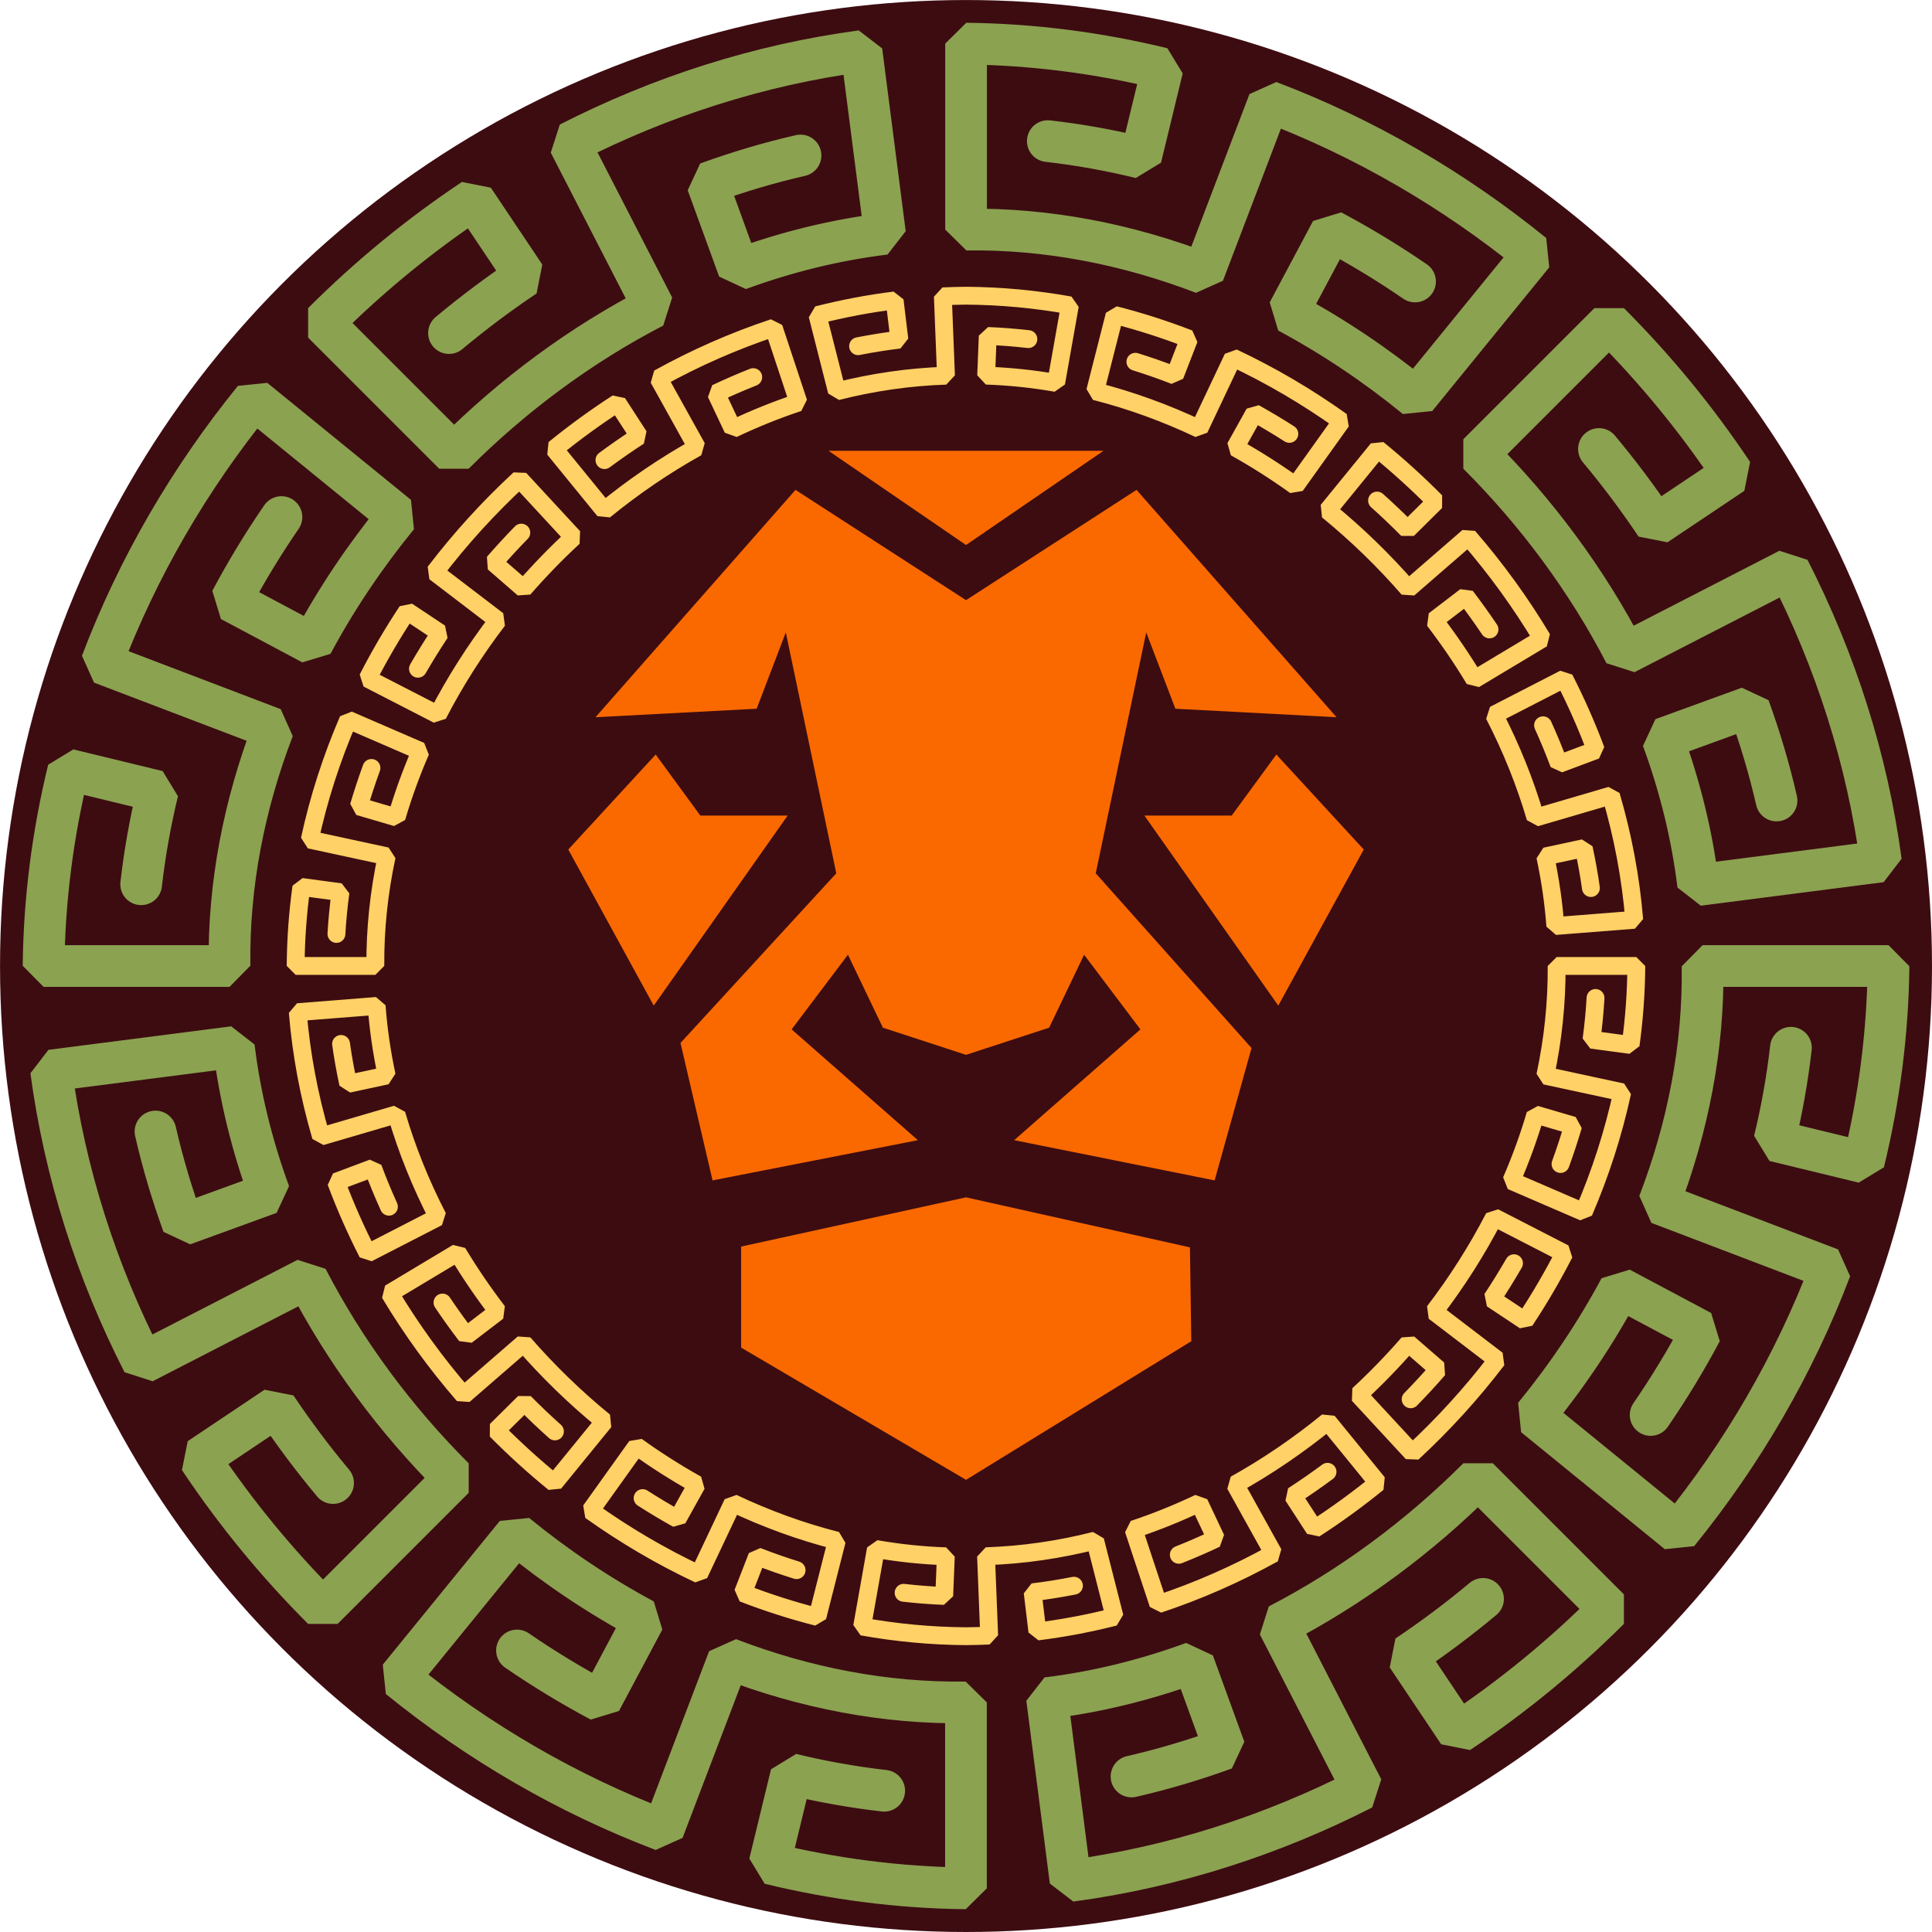 <?xml version="1.0" encoding="UTF-8" standalone="no"?>
<!-- Created with Inkscape (http://www.inkscape.org/) -->

<svg
   width="67.733mm"
   height="67.733mm"
   viewBox="0 0 67.733 67.733"
   version="1.1"
   id="svg1"
   inkscape:version="1.4 (86a8ad7, 2024-10-11)"
   sodipodi:docname="Documento de Logos Sikil.svg"
   inkscape:export-batch-path="..\Logo Files\Iconic Mark"
   inkscape:export-batch-name=""
   xmlns:inkscape="http://www.inkscape.org/namespaces/inkscape"
   xmlns:sodipodi="http://sodipodi.sourceforge.net/DTD/sodipodi-0.dtd"
   xmlns:xlink="http://www.w3.org/1999/xlink"
   xmlns="http://www.w3.org/2000/svg"
   xmlns:svg="http://www.w3.org/2000/svg">
  <sodipodi:namedview
     id="namedview1"
     pagecolor="#b9b9b9"
     bordercolor="#000000"
     borderopacity="0.25"
     inkscape:showpageshadow="2"
     inkscape:pageopacity="0.0"
     inkscape:pagecheckerboard="0"
     inkscape:deskcolor="#d1c2c2"
     inkscape:document-units="mm"
     inkscape:zoom="0.69670057"
     inkscape:cx="577.00542"
     inkscape:cy="195.92348"
     inkscape:window-width="1147"
     inkscape:window-height="755"
     inkscape:window-x="182"
     inkscape:window-y="0"
     inkscape:window-maximized="0"
     inkscape:current-layer="layer1"
     showguides="true" />
  <defs
     id="defs1">
    <color-profile
       name="sRGB-IEC61966-2.1"
       xlink:href="file:///C:/WINDOWS/system32/spool/drivers/color/sRGB%20Color%20Space%20Profile.icm"
       id="color-profile3" />
    <color-profile
       name="Agfa-:-Swop-Standard"
       xlink:href="file:///C:/WINDOWS/system32/spool/drivers/color/RSWOP.icm"
       id="color-profile4" />
  </defs>
  <g
     inkscape:label="Capa 1"
     inkscape:groupmode="layer"
     id="layer1"
     transform="translate(-52,-177.8)">
    <g
       id="Logo_Color"
       transform="matrix(2,0,0,2,35.067,8.467)">
      <circle
         style="fill:#3d0c11;fill-opacity:1;stroke:none;stroke-width:0.469;stroke-linecap:round;stroke-linejoin:bevel;stroke-dasharray:none;paint-order:stroke fill markers"
         id="path277"
         cx="25.4"
         cy="101.6"
         r="16.933" />
      <path
         id="path58"
         style="fill:#f96900;fill-opacity:1;stroke:none;stroke-width:0.267;stroke-dasharray:none;paint-order:stroke fill markers"
         d="m 22.99,92.569 2.41,1.651 2.41,-1.651 h -2.41 z m 0.953,10.112 -0.613,-1.279 -0.987,1.309 2.213,1.942 -3.599,0.705 -0.562,-2.409 2.731,-2.974 -0.885,-4.223 -0.511,1.338 -2.825,0.149 3.506,-3.985 2.989,1.933 2.989,-1.933 3.506,3.985 -2.825,-0.149 -0.511,-1.338 -0.885,4.223 2.731,3.063 -0.647,2.32 -3.514,-0.705 2.213,-1.942 -0.987,-1.309 -0.613,1.279 -1.457,0.476 z m -1.67,-3.718 h -1.53 l -0.783,-1.07 -1.532,1.665 1.498,2.736 z m -0.815,9.326 v -1.771 l 3.942,-0.863 3.925,0.877 0.024,1.645 -3.949,2.43 z m 7.069,-9.326 h 1.53 l 0.783,-1.07 1.532,1.665 -1.498,2.736 z" />
      <path
         id="path80"
         d="m 37.401,109.47 c 0.324,-0.472 0.621,-0.961 0.889,-1.465 l -1.427,-0.76 c -0.423,0.789 -0.929,1.542 -1.502,2.243 l 2.519,2.051 c 1.128,-1.389 2.04,-2.953 2.676,-4.63 l -3.012,-1.148 c 0.512,-1.335 0.788,-2.743 0.767,-4.161 h 3.26 c -0.013,1.174 -0.164,2.327 -0.436,3.442 l -1.565,-0.38 c 0.13,-0.535 0.227,-1.079 0.29,-1.629 m -11.559,12.774 c 0.554,-0.127 1.1,-0.29 1.634,-0.484 l -0.551,-1.514 c -0.833,0.305 -1.692,0.518 -2.564,0.624 l 0.412,3.204 c 1.8,-0.241 3.528,-0.799 5.122,-1.613 l -1.478,-2.874 c 1.28,-0.663 2.467,-1.542 3.5,-2.575 l 2.298,2.298 c -0.806,0.806 -1.692,1.534 -2.641,2.166 l -0.902,-1.347 c 0.461,-0.309 0.906,-0.642 1.332,-0.998 m -16.934,0.904 c 0.472,0.324 0.961,0.621 1.465,0.889 l 0.76,-1.427 c -0.789,-0.423 -1.542,-0.929 -2.243,-1.502 l -2.051,2.519 c 1.389,1.128 2.953,2.04 4.63,2.676 l 1.148,-3.012 c 1.335,0.512 2.743,0.788 4.161,0.767 l 6e-6,3.26 c -1.174,-0.013 -2.327,-0.164 -3.442,-0.436 l 0.38,-1.565 c 0.535,0.13 1.079,0.227 1.629,0.29 M 11.192,104.501 c 0.127,0.554 0.29,1.1 0.484,1.634 l 1.514,-0.551 c -0.305,-0.833 -0.518,-1.692 -0.624,-2.564 l -3.204,0.412 c 0.241,1.8 0.799,3.528 1.613,5.122 l 2.874,-1.478 c 0.663,1.28 1.542,2.467 2.575,3.5 l -2.298,2.298 c -0.806,-0.806 -1.534,-1.692 -2.166,-2.641 l 1.347,-0.902 c 0.309,0.461 0.642,0.906 0.998,1.332 M 13.4,93.73 c -0.324,0.472 -0.621,0.961 -0.889,1.465 l 1.427,0.76 c 0.423,-0.789 0.929,-1.542 1.502,-2.243 l -2.519,-2.051 c -1.128,1.389 -2.04,2.953 -2.676,4.63 l 3.012,1.148 c -0.512,1.335 -0.788,2.743 -0.767,4.161 l -3.26,-1e-5 c 0.013,-1.174 0.164,-2.327 0.436,-3.442 l 1.565,0.38 c -0.13,0.535 -0.227,1.079 -0.29,1.629 M 22.499,87.392 c -0.554,0.127 -1.1,0.29 -1.634,0.484 l 0.551,1.514 c 0.833,-0.305 1.692,-0.518 2.564,-0.624 l -0.412,-3.204 c -1.8,0.241 -3.528,0.799 -5.122,1.613 l 1.478,2.874 c -1.28,0.663 -2.467,1.542 -3.5,2.575 l -2.298,-2.298 c 0.806,-0.806 1.692,-1.534 2.641,-2.166 l 0.902,1.347 c -0.461,0.309 -0.906,0.642 -1.332,0.998 m 16.934,-0.904 c -0.472,-0.324 -0.961,-0.621 -1.465,-0.889 l -0.76,1.427 c 0.789,0.423 1.542,0.929 2.243,1.502 l 2.051,-2.519 c -1.389,-1.128 -2.953,-2.04 -4.63,-2.676 l -1.148,3.012 c -1.335,-0.512 -2.743,-0.788 -4.161,-0.767 l 5e-6,-3.26 c 1.174,0.013 2.327,0.164 3.442,0.436 l -0.38,1.565 C 27.927,87.3 27.383,87.203 26.834,87.14 M 39.608,98.699 C 39.481,98.145 39.318,97.599 39.124,97.065 l -1.514,0.551 c 0.305,0.833 0.518,1.692 0.624,2.564 l 3.204,-0.412 c -0.241,-1.8 -0.799,-3.528 -1.613,-5.122 l -2.874,1.478 c -0.663,-1.28 -1.542,-2.467 -2.575,-3.5 l 2.298,-2.298 c 0.806,0.806 1.534,1.692 2.166,2.641 l -1.347,0.902 c -0.309,-0.461 -0.642,-0.906 -0.998,-1.332"
         style="fill:none;stroke:#8ba251;stroke-width:0.731;stroke-linecap:round;stroke-linejoin:bevel;stroke-dasharray:none;stroke-opacity:1;paint-order:stroke fill markers" />
      <path
         id="path81"
         d="m 36.435,102.16 c -0.014,0.245 -0.038,0.49 -0.071,0.732 l 0.686,0.092 c 0.063,-0.456 0.097,-0.919 0.1,-1.385 h -1.397 c 0.005,0.649 -0.064,1.293 -0.199,1.923 l 1.349,0.291 c -0.156,0.722 -0.384,1.425 -0.675,2.101 l -1.269,-0.548 c 0.165,-0.38 0.306,-0.768 0.422,-1.163 l 0.662,0.194 c -0.067,0.227 -0.141,0.452 -0.222,0.674 m -0.815,1.739 c -0.123,0.212 -0.252,0.421 -0.388,0.626 l 0.578,0.384 c 0.252,-0.381 0.484,-0.776 0.692,-1.183 l -1.231,-0.633 c -0.299,0.579 -0.652,1.133 -1.051,1.655 l 1.105,0.844 c -0.447,0.586 -0.946,1.134 -1.487,1.634 l -0.945,-1.022 c 0.308,-0.285 0.6,-0.586 0.875,-0.902 l 0.525,0.456 c -0.156,0.18 -0.318,0.356 -0.485,0.526 m -1.457,1.271 c -0.198,0.146 -0.4,0.287 -0.606,0.42 l 0.378,0.582 c 0.384,-0.248 0.755,-0.518 1.11,-0.807 l -0.879,-1.078 c -0.509,0.416 -1.053,0.787 -1.623,1.105 l 0.673,1.211 c -0.644,0.357 -1.32,0.655 -2.019,0.887 l -0.434,-1.31 c 0.391,-0.13 0.775,-0.285 1.15,-0.463 l 0.295,0.625 c -0.214,0.101 -0.432,0.196 -0.652,0.283 m -1.838,0.542 c -0.24,0.047 -0.481,0.086 -0.724,0.115 l 0.083,0.687 c 0.457,-0.057 0.909,-0.143 1.353,-0.256 l -0.34,-1.337 c -0.626,0.159 -1.266,0.253 -1.913,0.274 l 0.055,1.391 c -0.135,0.006 -0.271,0.01 -0.407,0.011 -0.615,-0.004 -1.224,-0.062 -1.82,-0.169 l 0.241,-1.36 c 0.405,0.071 0.814,0.114 1.226,0.128 l -0.028,0.695 c -0.238,-0.009 -0.476,-0.028 -0.712,-0.055 m -1.876,-0.397 c -0.233,-0.073 -0.464,-0.153 -0.691,-0.242 l -0.25,0.644 c 0.426,0.165 0.862,0.305 1.306,0.418 l 0.34,-1.337 c -0.626,-0.159 -1.236,-0.382 -1.824,-0.66 l -0.591,1.25 c -0.666,-0.313 -1.303,-0.688 -1.903,-1.116 l 0.808,-1.13 c 0.34,0.244 0.692,0.468 1.055,0.671 l -0.337,0.605 c -0.208,-0.116 -0.412,-0.238 -0.612,-0.366 m -1.537,-1.169 c -0.184,-0.164 -0.362,-0.334 -0.535,-0.509 l -0.495,0.49 c 0.322,0.325 0.662,0.634 1.017,0.923 l 0.879,-1.078 c -0.509,-0.416 -0.984,-0.876 -1.415,-1.372 l -1.051,0.912 c -0.483,-0.557 -0.918,-1.156 -1.296,-1.788 l 1.189,-0.713 c 0.215,0.357 0.451,0.703 0.705,1.035 l -0.552,0.422 c -0.145,-0.189 -0.284,-0.383 -0.417,-0.581 m -0.939,-1.68 c -0.101,-0.223 -0.194,-0.449 -0.28,-0.678 l -0.646,0.242 c 0.16,0.428 0.345,0.846 0.553,1.253 l 1.231,-0.633 c -0.299,-0.579 -0.543,-1.183 -0.725,-1.803 l -1.324,0.388 c -0.207,-0.707 -0.346,-1.436 -0.407,-2.179 l 1.383,-0.109 c 0.03,0.41 0.09,0.818 0.176,1.22 l -0.675,0.145 c -0.05,-0.231 -0.092,-0.465 -0.125,-0.699 m -0.081,-1.928 c 0.014,-0.245 0.038,-0.49 0.071,-0.732 l -0.686,-0.092 c -0.063,0.456 -0.097,0.919 -0.1,1.385 h 1.397 c -0.005,-0.649 0.064,-1.293 0.199,-1.923 l -1.349,-0.291 c 0.156,-0.722 0.384,-1.425 0.675,-2.101 L 15.84,97.833 c -0.165,0.38 -0.306,0.768 -0.422,1.163 L 14.756,98.802 c 0.067,-0.227 0.141,-0.452 0.222,-0.674 m 0.815,-1.739 c 0.123,-0.212 0.252,-0.421 0.388,-0.626 L 15.603,95.379 c -0.252,0.381 -0.484,0.776 -0.692,1.183 l 1.231,0.633 c 0.299,-0.579 0.652,-1.133 1.051,-1.655 l -1.105,-0.844 c 0.447,-0.586 0.946,-1.134 1.487,-1.634 l 0.945,1.022 c -0.308,0.285 -0.6,0.586 -0.875,0.902 l -0.525,-0.456 c 0.156,-0.18 0.318,-0.356 0.485,-0.527 m 1.457,-1.271 c 0.198,-0.146 0.4,-0.287 0.606,-0.42 L 19.291,91.73 C 18.907,91.978 18.536,92.248 18.181,92.537 l 0.879,1.078 c 0.509,-0.416 1.053,-0.787 1.623,-1.105 l -0.673,-1.211 c 0.644,-0.357 1.32,-0.655 2.019,-0.887 l 0.434,1.31 c -0.391,0.13 -0.775,0.285 -1.15,0.463 L 21.018,91.56 c 0.214,-0.101 0.432,-0.196 0.652,-0.283 m 1.838,-0.542 c 0.24,-0.047 0.481,-0.086 0.724,-0.115 l -0.083,-0.687 c -0.457,0.057 -0.909,0.143 -1.353,0.256 l 0.34,1.337 c 0.626,-0.159 1.266,-0.253 1.913,-0.274 l -0.055,-1.391 c 0.135,-0.006 0.271,-0.01 0.407,-0.011 0.615,0.004 1.224,0.062 1.82,0.169 l -0.241,1.36 C 26.575,91.308 26.165,91.265 25.753,91.251 l 0.028,-0.695 c 0.238,0.009 0.476,0.028 0.712,0.055 m 1.876,0.397 c 0.233,0.073 0.464,0.153 0.691,0.242 l 0.25,-0.644 c -0.426,-0.165 -0.862,-0.305 -1.306,-0.418 l -0.34,1.337 c 0.626,0.159 1.236,0.382 1.824,0.66 L 30.079,90.935 c 0.666,0.313 1.303,0.688 1.903,1.116 L 31.174,93.182 C 30.834,92.938 30.482,92.714 30.119,92.511 l 0.337,-0.605 c 0.208,0.116 0.412,0.238 0.612,0.366 m 1.537,1.169 c 0.184,0.164 0.362,0.334 0.535,0.509 l 0.495,-0.49 c -0.322,-0.325 -0.662,-0.634 -1.017,-0.923 l -0.879,1.078 c 0.509,0.416 0.984,0.876 1.415,1.372 l 1.051,-0.912 c 0.483,0.557 0.918,1.156 1.296,1.788 l -1.189,0.713 c -0.215,-0.357 -0.451,-0.703 -0.705,-1.035 l 0.552,-0.422 c 0.145,0.189 0.284,0.383 0.417,0.581 m 0.939,1.68 c 0.101,0.223 0.194,0.449 0.28,0.678 l 0.646,-0.242 c -0.16,-0.428 -0.345,-0.846 -0.553,-1.253 l -1.231,0.633 c 0.299,0.579 0.543,1.183 0.725,1.803 l 1.324,-0.388 c 0.207,0.707 0.346,1.436 0.407,2.179 l -1.383,0.109 c -0.03,-0.41 -0.09,-0.818 -0.176,-1.22 l 0.675,-0.145 c 0.05,0.231 0.092,0.465 0.125,0.699"
         style="fill:none;stroke:#ffd166;stroke-width:0.313;stroke-linecap:round;stroke-linejoin:bevel;stroke-dasharray:none;stroke-opacity:1;paint-order:stroke fill markers" />
    </g>
  </g>
</svg>
